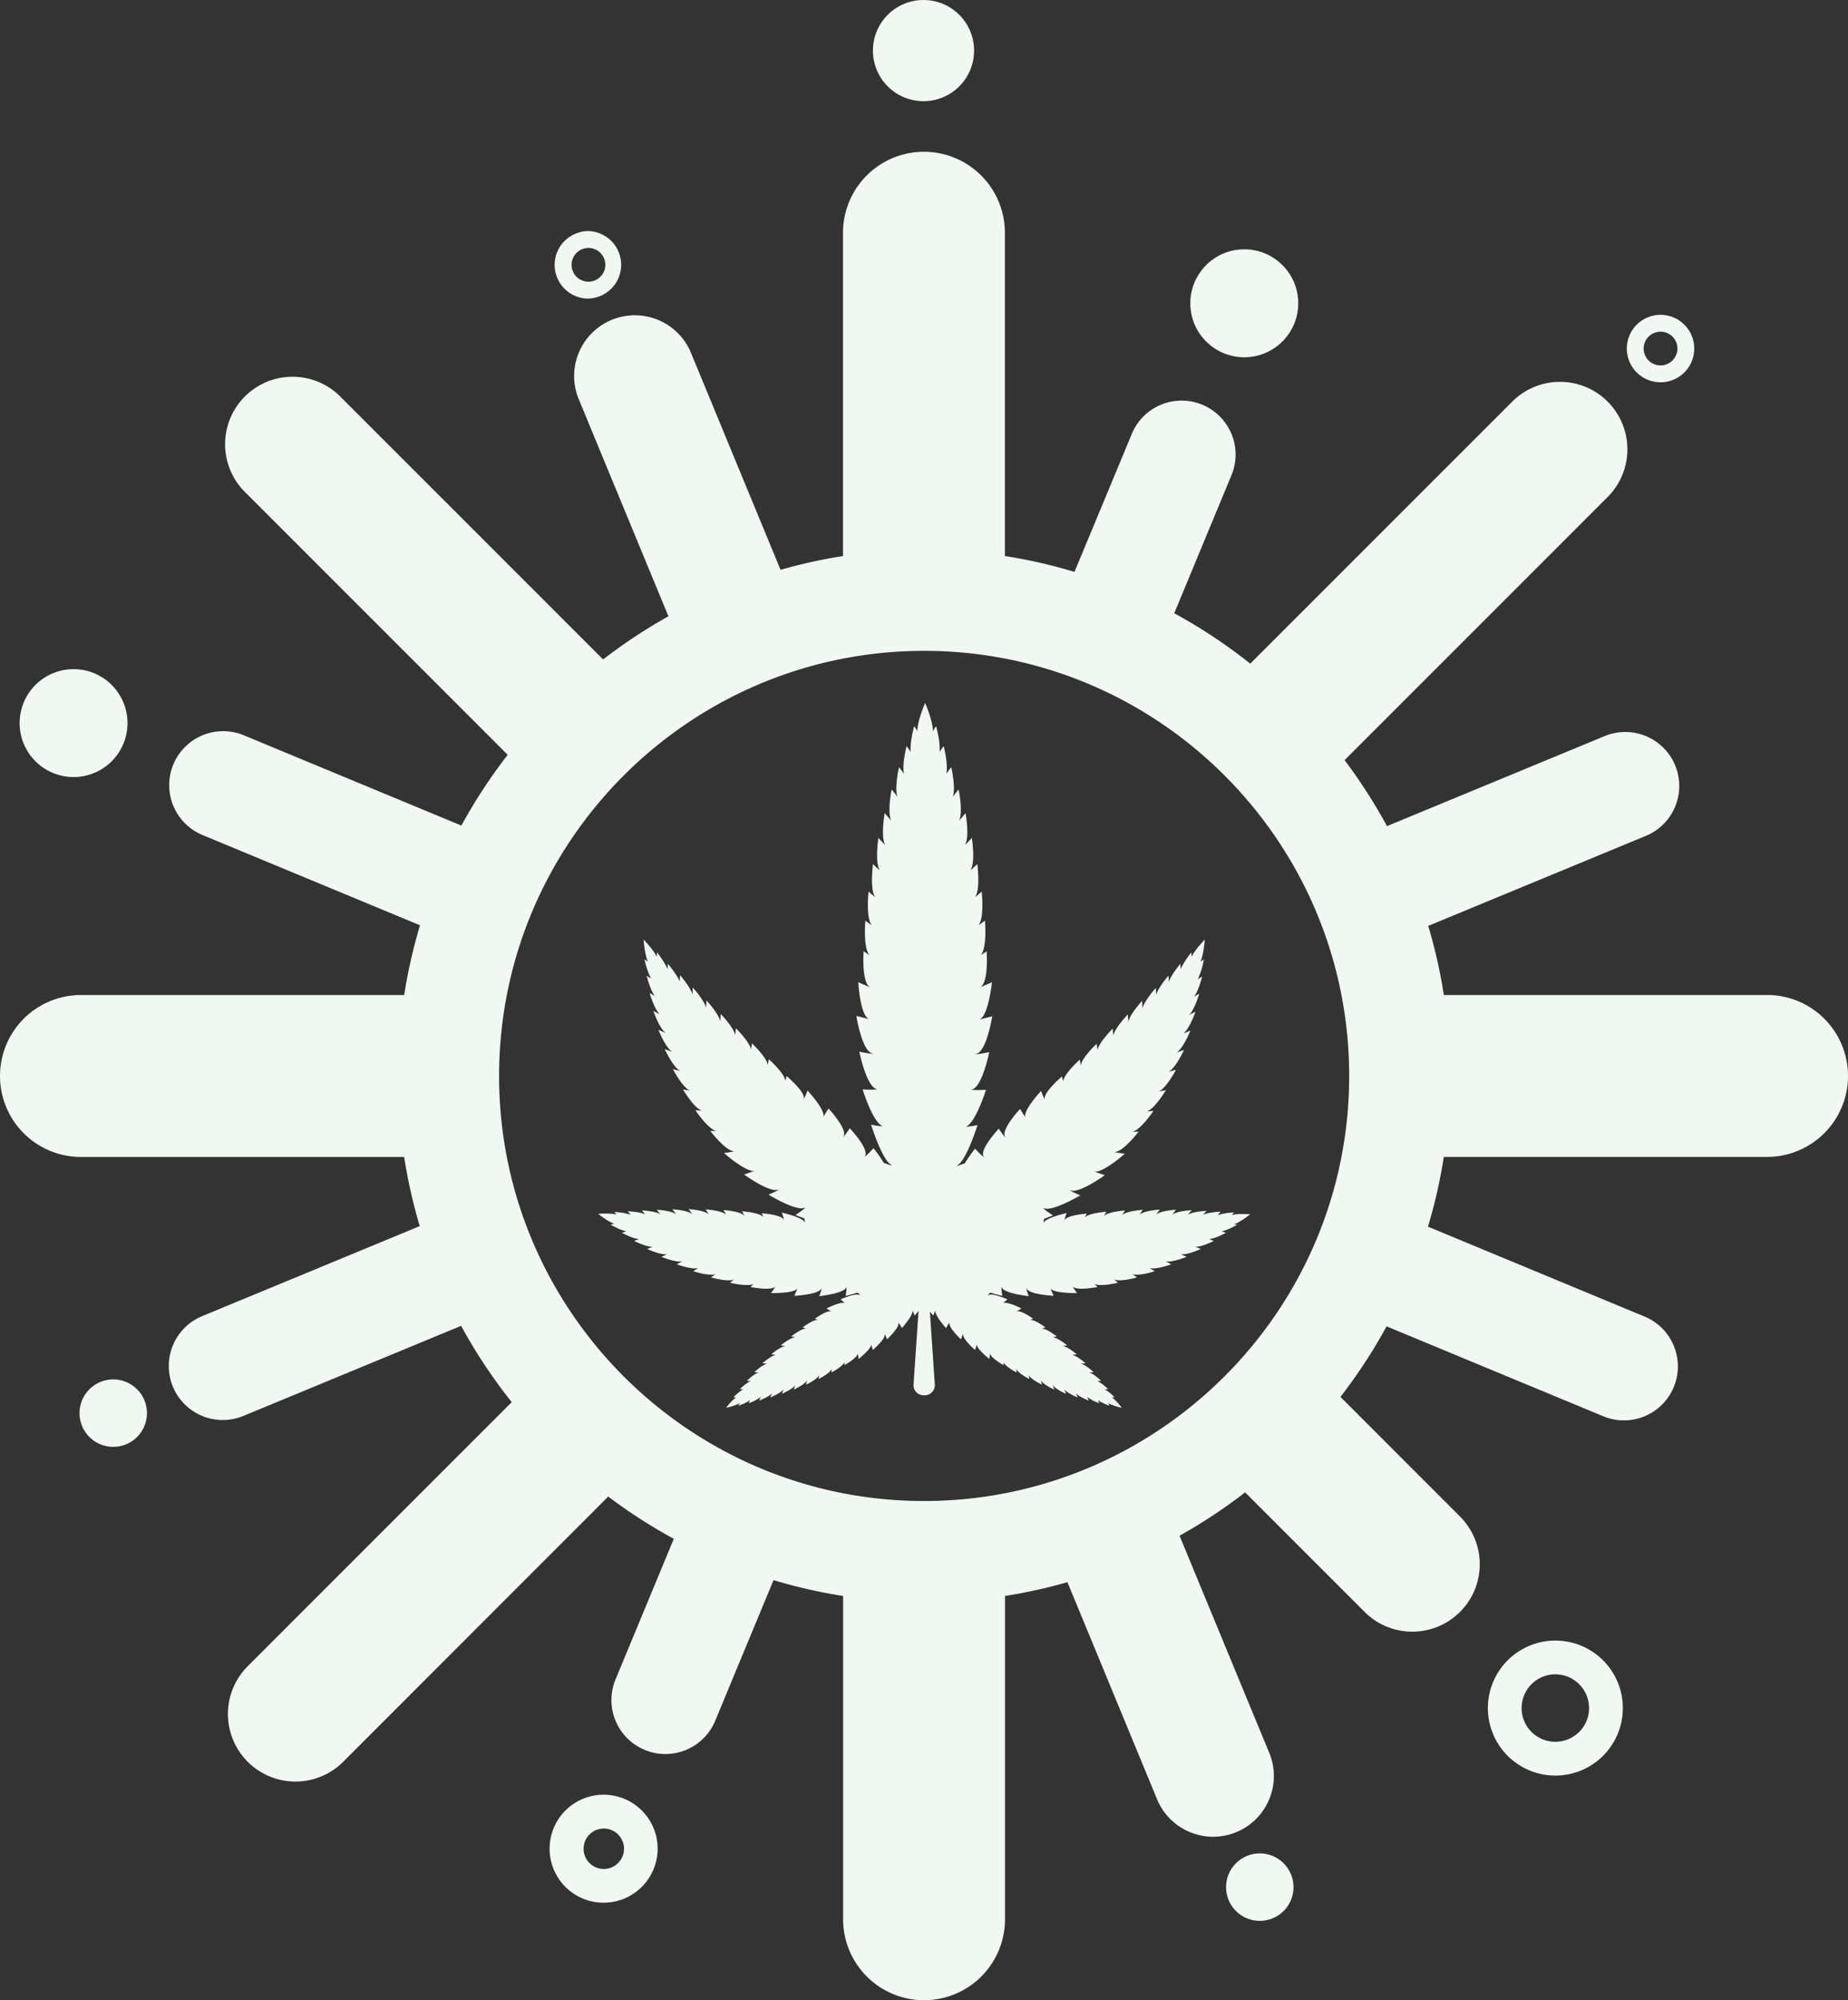<svg xmlns="http://www.w3.org/2000/svg" viewBox="0 0 700 757.48"><rect x="0" y="0" width="700" height="757.48" fill="#333333" stroke="none"/><defs><style>.cls-1{fill:#f0f8f1;}</style></defs><title>Icon 1</title><g id="Layer_2" data-name="Layer 2"><g id="Layer_1-2" data-name="Layer 1"><path class="cls-1" d="M669.34,376.82H546.91A197.84,197.84,0,0,0,541,350.63l82.45-34.09a20.44,20.44,0,0,0-15.63-37.78l-82.45,34.1a201.24,201.24,0,0,0-16.06-25l99.4-99.4a25.55,25.55,0,1,0-36.13-36.13l-99,99a199.3,199.3,0,0,0-28.79-19.09l21.94-52.92A20.44,20.44,0,0,0,429,163.65L407,216.57a197.29,197.29,0,0,0-26.36-6V88.14a30.66,30.66,0,0,0-61.32,0V210.57a197,197,0,0,0-23.65,5.23l-34.17-82.73A23,23,0,0,0,219,150.63l34.19,82.76a200,200,0,0,0-24.74,16.34l-99.81-99.81a25.55,25.55,0,0,0-36.13,36.13l99.8,99.8a200.52,200.52,0,0,0-17.54,26.8L92.37,278.46A20.44,20.44,0,0,0,76.7,316.22l82.4,34.19a197.68,197.68,0,0,0-6,26.41H30.66a30.66,30.66,0,0,0,0,61.32H153.09A197.84,197.84,0,0,0,159,464.33l-82.45,34.1A20.44,20.44,0,1,0,92.22,536.2l82.45-34.1A199.33,199.33,0,0,0,193.84,531l-100,100A25.55,25.55,0,0,0,130,667.19L230.39,566.75a199,199,0,0,0,24.84,16l-21.94,52.93a20.44,20.44,0,1,0,37.76,15.65L293,598.4a198.83,198.83,0,0,0,26.36,6V726.82a30.66,30.66,0,0,0,61.32,0V604.39a197,197,0,0,0,23.65-5.22l34.17,82.73A23,23,0,0,0,481,664.34L446.8,581.58a200.49,200.49,0,0,0,24.83-16.42l45.51,45.51a25.55,25.55,0,0,0,36.13-36.13L507.75,529a200.08,200.08,0,0,0,17.47-26.71l82.41,34.19a20.44,20.44,0,0,0,15.67-37.75l-82.4-34.19a198.18,198.18,0,0,0,6-26.42H669.34a30.66,30.66,0,0,0,0-61.32ZM350,568.43c-88.75,0-160.95-72.2-160.95-160.95s72.2-161,161-161,161,72.2,161,161S438.75,568.43,350,568.43Z"/><path class="cls-1" d="M20.07,292.72A20.43,20.43,0,1,0,9,266,20.44,20.44,0,0,0,20.07,292.72Z"/><circle class="cls-1" cx="349.81" cy="19.16" r="19.16"/><circle class="cls-1" cx="471.31" cy="114.84" r="20.44" transform="translate(88.67 413.02) rotate(-51.62)"/><path class="cls-1" d="M589.17,621.29a25.56,25.56,0,1,0,18.06,7.49A25.48,25.48,0,0,0,589.17,621.29Zm9,34.58a12.77,12.77,0,1,1,3.74-9A12.65,12.65,0,0,1,598.2,655.87Z"/><path class="cls-1" d="M236.52,681.24a20.45,20.45,0,1,0,11,26.71A20.39,20.39,0,0,0,236.52,681.24Zm-.75,21.82a7.65,7.65,0,0,1-10,4.14,7.67,7.67,0,0,1-4.14-10,7.66,7.66,0,0,1,14.16,5.87Z"/><path class="cls-1" d="M222.86,113.06a12.78,12.78,0,0,0,0-25.55,12.58,12.58,0,0,0-4.88,1,12.77,12.77,0,0,0,4.89,24.57ZM217,97.84a6.39,6.39,0,1,1,0,4.89A6.34,6.34,0,0,1,217,97.84Z"/><path class="cls-1" d="M629,144.77a12.77,12.77,0,1,0-11.81-7.89A12.75,12.75,0,0,0,629,144.77Zm-2.45-18.67a6.29,6.29,0,0,1,2.44-.49,6.38,6.38,0,0,1,2.45,12.28,6.29,6.29,0,0,1-2.44.49,6.38,6.38,0,0,1-2.45-12.28Z"/><path class="cls-1" d="M472.26,702.88A12.77,12.77,0,1,0,489,709.8,12.77,12.77,0,0,0,472.26,702.88Z"/><path class="cls-1" d="M38,523.36a12.77,12.77,0,1,0,16.69,6.91A12.76,12.76,0,0,0,38,523.36Z"/><path class="cls-1" d="M468.81,463.94h0s-.54-.17-1.34-.37c2.37-.68,6.08-3.72,6.08-3.72s-4.69-.41-7,.31c.56-.61.92-1,.92-1h0a23.54,23.54,0,0,0-6.23,1c.67-.73,1.12-1.3,1.12-1.3h0s-4.43.14-6.66,1.21c.77-.83,1.29-1.52,1.29-1.52h0s-5,.21-7.07,1.47a21.05,21.05,0,0,0,1.44-1.73h0s-5.48.28-7.37,1.71c.61-.79,1.48-1.89,1.48-1.89h0s-5.79.33-7.55,1.86c.56-.81,1.39-1.92,1.39-1.92h0v0s-5.89.38-7.66,1.93c.51-.81,1.22-1.83,1.22-1.83h0s-6.12.41-7.8,2c.45-.79,1.05-1.75,1.05-1.75h0s-6.33.43-7.95,2.11c.38-.74.89-1.63.89-1.63h0s-6.57.45-8.13,2.18c.31-.68.72-1.45.72-1.45h0v0s-7.68.51-8.53,2.6c.24-1,.89-2.82.89-2.82h0s-7.74,1.66-8.78,3.73a1.87,1.87,0,0,0-.07.18s.11-.51.18-.91.09-.55.14-.83c1.95-.7,3.35-1.28,3.35-1.28s-.88-.58-1.78-1.22a14.56,14.56,0,0,1-1.9-1.52c0-.05-.05-.09,0-.1,3,1.8,14.05-4.75,14.05-4.75h0s-1.51-.64-2.69-1.22c-.81-.41-1.48-.78-1.39-.88a1.71,1.71,0,0,0,.61.28c3.51.89,12.75-5.81,12.75-5.81h0s-1.61-.59-2.85-1l-1.23-.4.27.05c3.37.32,11.42-6.79,11.42-6.79h0s-2.69-.34-4.07-.68c3.15.35,9.25-7.67,9.25-7.67h0s-1.2.05-2.23,0c3.15-.78,7.9-7.9,7.9-7.9h0s-1.37.17-2.5.24c3-1,7.18-8.07,7.18-8.07h0v0s-1.47.3-2.64.47c2.83-1.21,6.46-8.19,6.46-8.19h0v0s-1.55.46-2.74.73c2.69-1.45,5.81-8.27,5.81-8.27h0l0,0s-1.65.62-2.82,1c2.54-1.54,5.24-8.33,5.24-8.33h0s-1.57.71-2.71,1.18c2.37-1.78,4.6-8.28,4.6-8.28h0s-1.07.49-2.41,1.25c2.12-2.11,3.85-8.08,3.85-8.08h0s-.89.46-2,1.17c1.83-2.39,3.11-7.7,3.11-7.7h0s-.72.42-1.67,1.06A28.52,28.52,0,0,0,456,363.3l0,0v0s-.53.36-1.3.91c1.27-2.65,1.65-8.39,1.65-8.39s-3.77,3.89-5,6.55c0-1-.1-1.67-.1-1.67v0a32.18,32.18,0,0,0-4.05,6.31c0-1.17-.11-2-.11-2h0s-3.38,4-4.37,6.83c0-1.35-.12-2.36-.12-2.36h0s-3.92,4.51-4.7,7.34c0-1.52-.11-2.68-.11-2.68h0s-4.42,4.93-5,7.73c-.08-1.19-.17-2.84-.17-2.84h0s-4.8,5.16-5.19,7.93c-.12-1.15-.23-2.8-.23-2.8h0v0s-5,5.2-5.44,8c-.16-1.11-.3-2.59-.3-2.59h0s-5.38,5.32-5.69,8.08c-.2-1.05-.38-2.38-.38-2.38v0s-5.73,5.41-5.95,8.17c-.23-1-.44-2.15-.44-2.15h0s-6.12,5.47-6.27,8.24c-.25-.86-.46-1.87-.46-1.87h0v0s-7.39,6.21-6.52,8.78c-.58-1.1-1.42-3.29-1.42-3.29h0s-6.7,7.17-6,9.87a2,2,0,0,0,.08.22s-.32-.56-.58-1c-.62-1-1.46-2.27-1.46-2.27h0l0,0s-6.94,7.47-5.78,10.27a1.34,1.34,0,0,0,.35.5c-.11.07-.58-.47-1.08-1.13-.73-.95-1.54-2.17-1.54-2.17h0s-7.72,8.2-5.63,10.69c0,0-.07,0-.13,0a15.77,15.77,0,0,1-1.78-1.63c-.75-.76-1.42-1.5-1.42-1.5a46.89,46.89,0,0,0-3.91,5.56c-.91.21-3.07,1.25-2.95.8,3.51-1.57,7.77-15.31,7.77-15.31h0v0a30.08,30.08,0,0,1-4.59.67s0,0,0,0c3.76-1,7.79-14,7.79-14s-1.22.06-2.52.08a19.72,19.72,0,0,1-2.9-.1c-.07,0-.12-.05-.11-.08,4-.41,6.78-14.18,6.78-14.18h0v0s-1.84.38-3.36.61c-1.05.16-1.94.25-2,.11a2.08,2.08,0,0,0,.77-.16c3.71-1.52,5.71-14.09,5.71-14.09h0v0s-2,.45-3.45.84c-.63.16-1.18.31-1.45.41a1.47,1.47,0,0,0,.28-.14c3.27-1.89,4.53-14.06,4.53-14.06h0s-2.86,1.33-4.44,1.87c3.26-1.67,2.42-13.57,2.42-13.57l0,0h0s-1.16.78-2.21,1.4c2.48-2.75,1.55-13,1.55-13h0s-1.31,1-2.42,1.74c2.31-2.86,1.21-12.73,1.21-12.73l0,0v0s-1.38,1.18-2.52,2.07c2.13-3,.85-12.51.85-12.51h0v0s-1.43,1.39-2.58,2.38c1.95-3.14.52-12.29.52-12.29l0,0v0s-1.51,1.62-2.61,2.73c1.85-3.16.23-12.13.23-12.13h0s-1.43,1.68-2.47,2.88c1.58-3.35-.16-11.8-.16-11.8h0a33.9,33.9,0,0,0-2.19,2.79c1.18-3.58-.6-11.24-.6-11.24v0h0s-.87,1-1.87,2.51c.76-3.77-1-10.5-1-10.5h0v0s-.71.9-1.56,2.2c.38-3.82-1.32-9.75-1.32-9.75l0,0v0s-.52.73-1.23,1.82c.05-3.78-2.92-10.61-2.92-10.61s-3,6.83-2.92,10.61c-.71-1.09-1.23-1.82-1.23-1.82v0l0,0s-1.7,5.93-1.32,9.75c-.85-1.3-1.56-2.2-1.56-2.2v0h0s-1.76,6.73-1,10.5c-1-1.48-1.87-2.51-1.87-2.51h0v0s-1.78,7.66-.6,11.24a33.9,33.9,0,0,0-2.19-2.79h0s-1.74,8.45-.16,11.8c-1-1.2-2.47-2.88-2.47-2.88h0s-1.62,9,.23,12.13c-1.1-1.11-2.61-2.73-2.61-2.73v0l0,0s-1.43,9.15.52,12.29c-1.15-1-2.58-2.38-2.58-2.38v0h0s-1.28,9.53.85,12.51c-1.14-.89-2.52-2.07-2.52-2.07v0l0,0s-1.1,9.87,1.21,12.73c-1.11-.75-2.42-1.74-2.42-1.74h0s-.93,10.21,1.55,13c-1.05-.62-2.21-1.4-2.21-1.4h0l0,0s-.84,11.9,2.42,13.57c-1.58-.54-4.44-1.87-4.44-1.87h0S325.74,384,329,385.86a1.47,1.47,0,0,0,.28.14c-.27-.1-.82-.25-1.45-.41-1.49-.39-3.45-.84-3.45-.84v0h0s2,12.57,5.71,14.09a2.08,2.08,0,0,0,.77.16c0,.14-.91.05-2-.11-1.52-.23-3.36-.61-3.36-.61v0h0s2.79,13.77,6.78,14.18c0,0,0,.06-.11.08a19.72,19.72,0,0,1-2.9.1c-1.3,0-2.52-.08-2.52-.08s4,13,7.79,14c0,0,0,0,0,0a30.08,30.08,0,0,1-4.59-.67v0h0s4.26,13.74,7.77,15.31c.12.45-2.05-.59-2.95-.8a46.89,46.89,0,0,0-3.91-5.56s-.67.74-1.42,1.5a15.77,15.77,0,0,1-1.78,1.63c-.06,0-.11,0-.13,0,2.09-2.49-5.63-10.69-5.63-10.69h0s-.81,1.22-1.54,2.17c-.5.66-1,1.2-1.08,1.13a1.34,1.34,0,0,0,.35-.5c1.16-2.8-5.78-10.27-5.78-10.27l0,0h0s-.84,1.28-1.46,2.27c-.26.42-.58,1-.58,1a2,2,0,0,0,.08-.22c.68-2.7-6-9.87-6-9.87h0s-.84,2.19-1.42,3.29c.87-2.57-6.52-8.78-6.52-8.78v0h0s-.21,1-.46,1.87c-.15-2.77-6.27-8.24-6.27-8.24h0s-.21,1.19-.44,2.15c-.22-2.76-5.95-8.17-5.95-8.17v0s-.18,1.33-.38,2.38c-.31-2.76-5.69-8.08-5.69-8.08h0s-.14,1.48-.3,2.59c-.42-2.79-5.44-8-5.44-8v0h0s-.11,1.65-.23,2.8c-.39-2.77-5.19-7.93-5.19-7.93h0s-.09,1.65-.17,2.84c-.53-2.8-5-7.73-5-7.73h0s-.12,1.16-.11,2.68c-.78-2.83-4.7-7.34-4.7-7.34h0s-.11,1-.12,2.36C256.35,369,253,365,253,365h0s-.08.86-.11,2a32.18,32.18,0,0,0-4-6.31v0s-.06.68-.1,1.67c-1.21-2.66-5-6.55-5-6.55s.38,5.74,1.65,8.39c-.77-.55-1.3-.91-1.3-.91v0l0,0a28.52,28.52,0,0,0,2.48,7.29c-1-.64-1.67-1.06-1.67-1.06h0s1.28,5.31,3.11,7.7c-1.13-.71-2-1.17-2-1.17h0s1.73,6,3.85,8.08c-1.34-.76-2.41-1.25-2.41-1.25h0s2.23,6.5,4.6,8.28c-1.14-.47-2.71-1.18-2.71-1.18h0s2.7,6.79,5.24,8.33c-1.17-.38-2.82-1-2.82-1l0,0h0s3.12,6.82,5.81,8.27c-1.19-.27-2.74-.73-2.74-.73v0h0s3.63,7,6.46,8.19c-1.17-.17-2.64-.47-2.64-.47v0h0s4.17,7.07,7.18,8.07c-1.13-.07-2.5-.24-2.5-.24h0s4.75,7.12,7.9,7.9c-1,0-2.23,0-2.23,0h0s6.1,8,9.25,7.67c-1.38.34-4.07.68-4.07.68h0s8.05,7.11,11.42,6.79l.27-.05-1.23.4c-1.24.43-2.85,1-2.85,1h0s9.24,6.7,12.75,5.81a1.71,1.71,0,0,0,.61-.28c.09.1-.58.47-1.39.88-1.18.58-2.69,1.22-2.69,1.22h0S302,459.08,305,457.28c0,0,0,.05,0,.1a14.56,14.56,0,0,1-1.9,1.52c-.9.64-1.78,1.22-1.78,1.22s1.4.58,3.35,1.28c.05.28.09.57.14.83s.18.91.18.91a1.87,1.87,0,0,0-.07-.18c-1-2.07-8.78-3.73-8.78-3.73h0s.65,1.82.89,2.82c-.85-2.09-8.53-2.6-8.53-2.6v0h0s.41.77.72,1.45c-1.56-1.73-8.13-2.18-8.13-2.18h0s.51.89.89,1.63c-1.62-1.68-7.95-2.11-7.95-2.11h0s.6,1,1.05,1.75c-1.68-1.61-7.8-2-7.8-2h0s.71,1,1.22,1.83c-1.77-1.55-7.66-1.93-7.66-1.93v0h0s.83,1.11,1.39,1.92c-1.76-1.53-7.55-1.86-7.55-1.86h0s.87,1.1,1.48,1.89c-1.89-1.43-7.37-1.71-7.37-1.71h0a21.05,21.05,0,0,0,1.44,1.73c-2.07-1.26-7.07-1.47-7.07-1.47h0s.52.69,1.29,1.52c-2.23-1.07-6.66-1.21-6.66-1.21h0s.45.57,1.12,1.3a23.54,23.54,0,0,0-6.23-1h0s.36.44.92,1c-2.33-.72-7-.31-7-.31s3.71,3,6.08,3.72c-.8.2-1.34.37-1.34.37h0a22.35,22.35,0,0,0,5.88,2.55c-.94.27-1.62.52-1.62.52h0s4,2.23,6.48,2.42c-1.09.34-1.88.67-1.88.67h0s4.61,2.35,7.08,2.24c-1.21.41-2.11.83-2.11.83h0s5.2,2.38,7.58,1.95c-.92.44-2.21,1-2.21,1h0s5.62,2.32,7.93,1.68c-.87.49-2.13,1.15-2.13,1.15h0s5.83,2.15,8.15,1.41c-.8.55-1.9,1.21-1.9,1.21h0s6.17,2,8.41,1.09c-.73.58-1.68,1.26-1.68,1.26h0s6.48,1.84,8.66.76c-.63.59-1.44,1.26-1.44,1.26h0s6.8,1.64,8.91.42c-.53.57-1.18,1.19-1.18,1.19h0v0s8,1.6,9.45-.23c-.51.91-1.68,2.52-1.68,2.52h0s8.47.19,10-1.65l.11-.16s-.23.47-.4.85c-.38.87-.85,2-.85,2h0v0s8.83-.42,10.13-2.59a1.11,1.11,0,0,0,.16-.45c.1,0,0,.55-.2,1.18-.26.9-.65,2-.65,2h0s9.74-1.06,10.24-3.47c0,0,0,0,.05.07a9.5,9.5,0,0,1-.09,1.77c-.09.78-.19,1.52-.19,1.52s2.2-.49,4.56-1.26l.49.53c.32.35.57.66.52.71a.85.85,0,0,0-.25-.25c-1.53-1-7.24,1.58-7.24,1.58h0s.66.62,1.18,1.08c.22.19.41.36.52.44l-.12-.07c-1.58-.74-6.95,2-6.95,2h0s1.24.73,1.85,1.19c-1.48-.79-6.24,2.68-6.24,2.68h0s.61.23,1.12.46c-1.74-.2-5.77,2.86-5.77,2.86h0s.72.23,1.31.45c-1.75-.12-5.6,2.92-5.6,2.92h0s.82.21,1.47.4c-1.76,0-5.42,3-5.42,3h0s.92.17,1.61.34c-1.77.1-5.24,3.07-5.24,3.07h0s1,.14,1.76.26c-1.75.14-5.1,3.13-5.1,3.13h0l1.8.17c-1.78.29-4.88,3.19-4.88,3.19h0a15.57,15.57,0,0,0,1.69.09c-1.77.5-4.53,3.21-4.53,3.21h0a14.15,14.15,0,0,0,1.49,0,17.12,17.12,0,0,0-4.13,3.17h0s.55,0,1.29,0a18.21,18.21,0,0,0-3.74,3.08h0s.43,0,1,0a19.58,19.58,0,0,0-3.71,3.92,19.34,19.34,0,0,0,5.12-1.71c-.29.56-.46.94-.46.94h0v0a17.89,17.89,0,0,0,4.37-2.09c-.33.67-.53,1.17-.53,1.17h0a16.94,16.94,0,0,0,4.61-2.4c-.37.76-.59,1.37-.59,1.37h0s3.62-1.35,4.83-2.75a15.33,15.33,0,0,0-.64,1.57h0s3.94-1.58,5-3.07c-.24.71-.6,1.7-.6,1.7h0s4.12-1.77,5-3.3c-.2.71-.51,1.7-.51,1.7h0s4.15-1.89,5-3.45c-.14.69-.37,1.6-.37,1.6h0s4.27-2,5-3.64c-.09.67-.25,1.5-.25,1.5h0s4.37-2.2,5-3.84c0,.63-.15,1.38-.15,1.38h0s4.48-2.36,5-4c0,.56-.06,1.2-.06,1.2h0v0s5.15-2.84,5.06-4.52c.16.75.29,2.18.29,2.18h0s4.77-3.71,4.77-5.44c0-.05,0-.1,0-.15,0,.13.09.38.17.66.2.67.49,1.52.49,1.52h0s4.75-4.09,4.49-5.89a.93.93,0,0,0-.12-.33c.06,0,.24.33.43.76.26.64.55,1.43.55,1.43h0s5.06-4.7,4.27-6.32c0,0,0,0,.06,0a9.24,9.24,0,0,1,.74,1.07c.3.5.57,1,.57,1s4.44-5,4-6.65h0a12.58,12.58,0,0,1,.82,1.91h0s.66-.74,1.48-1.76l-1.89,27.87a3.82,3.82,0,0,0,3.81,4.08h.43a3.82,3.82,0,0,0,3.81-4.08l-1.86-27.65c.73.9,1.3,1.54,1.3,1.54h0a12.58,12.58,0,0,1,.82-1.91h0c-.49,1.68,4,6.65,4,6.65s.27-.47.57-1a8.12,8.12,0,0,1,.74-1.07s0,0,.06,0c-.79,1.62,4.27,6.32,4.27,6.32h0s.29-.79.55-1.43c.19-.43.37-.8.43-.76a.93.93,0,0,0-.12.33c-.26,1.8,4.49,5.89,4.49,5.89h0s.29-.85.49-1.52c.08-.28.15-.53.17-.66,0,0,0,.1,0,.15,0,1.73,4.77,5.44,4.77,5.44h0s.14-1.43.3-2.18c-.09,1.68,5.06,4.52,5.06,4.52v0h0s0-.64-.06-1.2c.55,1.66,5,4,5,4h0s-.1-.75-.15-1.38c.64,1.64,5,3.84,5,3.84h0s-.16-.83-.25-1.5c.73,1.6,5,3.64,5,3.64h0s-.23-.91-.37-1.6c.84,1.56,5,3.45,5,3.45h0s-.31-1-.51-1.7c.88,1.53,5,3.3,5,3.3h0s-.36-1-.6-1.7c1,1.49,5,3.07,5,3.07h0a15.33,15.33,0,0,0-.64-1.57c1.21,1.4,4.83,2.75,4.83,2.75h0s-.22-.61-.59-1.37a16.94,16.94,0,0,0,4.61,2.4h0s-.2-.5-.53-1.17a17.89,17.89,0,0,0,4.37,2.09v0h0s-.17-.38-.46-.94a19.34,19.34,0,0,0,5.12,1.71,19.58,19.58,0,0,0-3.71-3.92c.62,0,1,0,1,0h0a18.21,18.21,0,0,0-3.74-3.08c.74,0,1.29,0,1.29,0h0a17.12,17.12,0,0,0-4.13-3.17,14.15,14.15,0,0,0,1.49,0h0s-2.76-2.71-4.53-3.21a15.57,15.57,0,0,0,1.69-.09h0s-3.1-2.9-4.88-3.19l1.8-.17h0s-3.35-3-5.1-3.13c.72-.12,1.76-.26,1.76-.26h0s-3.47-3-5.24-3.07c.69-.17,1.61-.34,1.61-.34h0s-3.66-3-5.42-3c.65-.19,1.47-.4,1.47-.4h0s-3.85-3-5.6-2.92c.59-.22,1.31-.45,1.31-.45h0s-4-3.06-5.77-2.86c.51-.23,1.12-.46,1.12-.46h0s-4.76-3.47-6.24-2.68c.61-.46,1.85-1.19,1.85-1.19h0s-5.37-2.76-6.95-2l-.12.07c.11-.08.3-.25.52-.44.52-.46,1.18-1.08,1.18-1.08h0s-5.71-2.58-7.24-1.58a.85.85,0,0,0-.25.25c-.05-.05.2-.36.52-.71l.49-.53c2.36.77,4.56,1.26,4.56,1.26s-.1-.74-.19-1.52a9.5,9.5,0,0,1-.09-1.77s0-.07.05-.07c.5,2.41,10.24,3.47,10.24,3.47h0s-.39-1.1-.65-2c-.18-.63-.3-1.17-.2-1.18a1.11,1.11,0,0,0,.16.45c1.3,2.17,10.13,2.59,10.13,2.59v0h0s-.47-1.15-.85-2c-.17-.38-.4-.85-.4-.85l.11.16c1.56,1.84,10,1.65,10,1.65h0s-1.17-1.61-1.68-2.52c1.43,1.83,9.45.23,9.45.23v0h0s-.65-.62-1.18-1.19c2.11,1.22,8.91-.42,8.91-.42h0s-.81-.67-1.44-1.26c2.18,1.08,8.66-.76,8.66-.76h0s-1-.68-1.68-1.26c2.24.91,8.41-1.09,8.41-1.09h0s-1.1-.66-1.9-1.21c2.32.74,8.15-1.41,8.15-1.41h0s-1.26-.66-2.13-1.15c2.31.64,7.93-1.68,7.93-1.68h0s-1.29-.58-2.21-1c2.38.43,7.58-1.95,7.58-1.95h0s-.9-.42-2.11-.83c2.47.11,7.08-2.24,7.08-2.24h0s-.79-.33-1.88-.67c2.51-.19,6.48-2.42,6.48-2.42h0s-.68-.25-1.62-.52a22.35,22.35,0,0,0,5.88-2.55Z"/></g></g></svg>